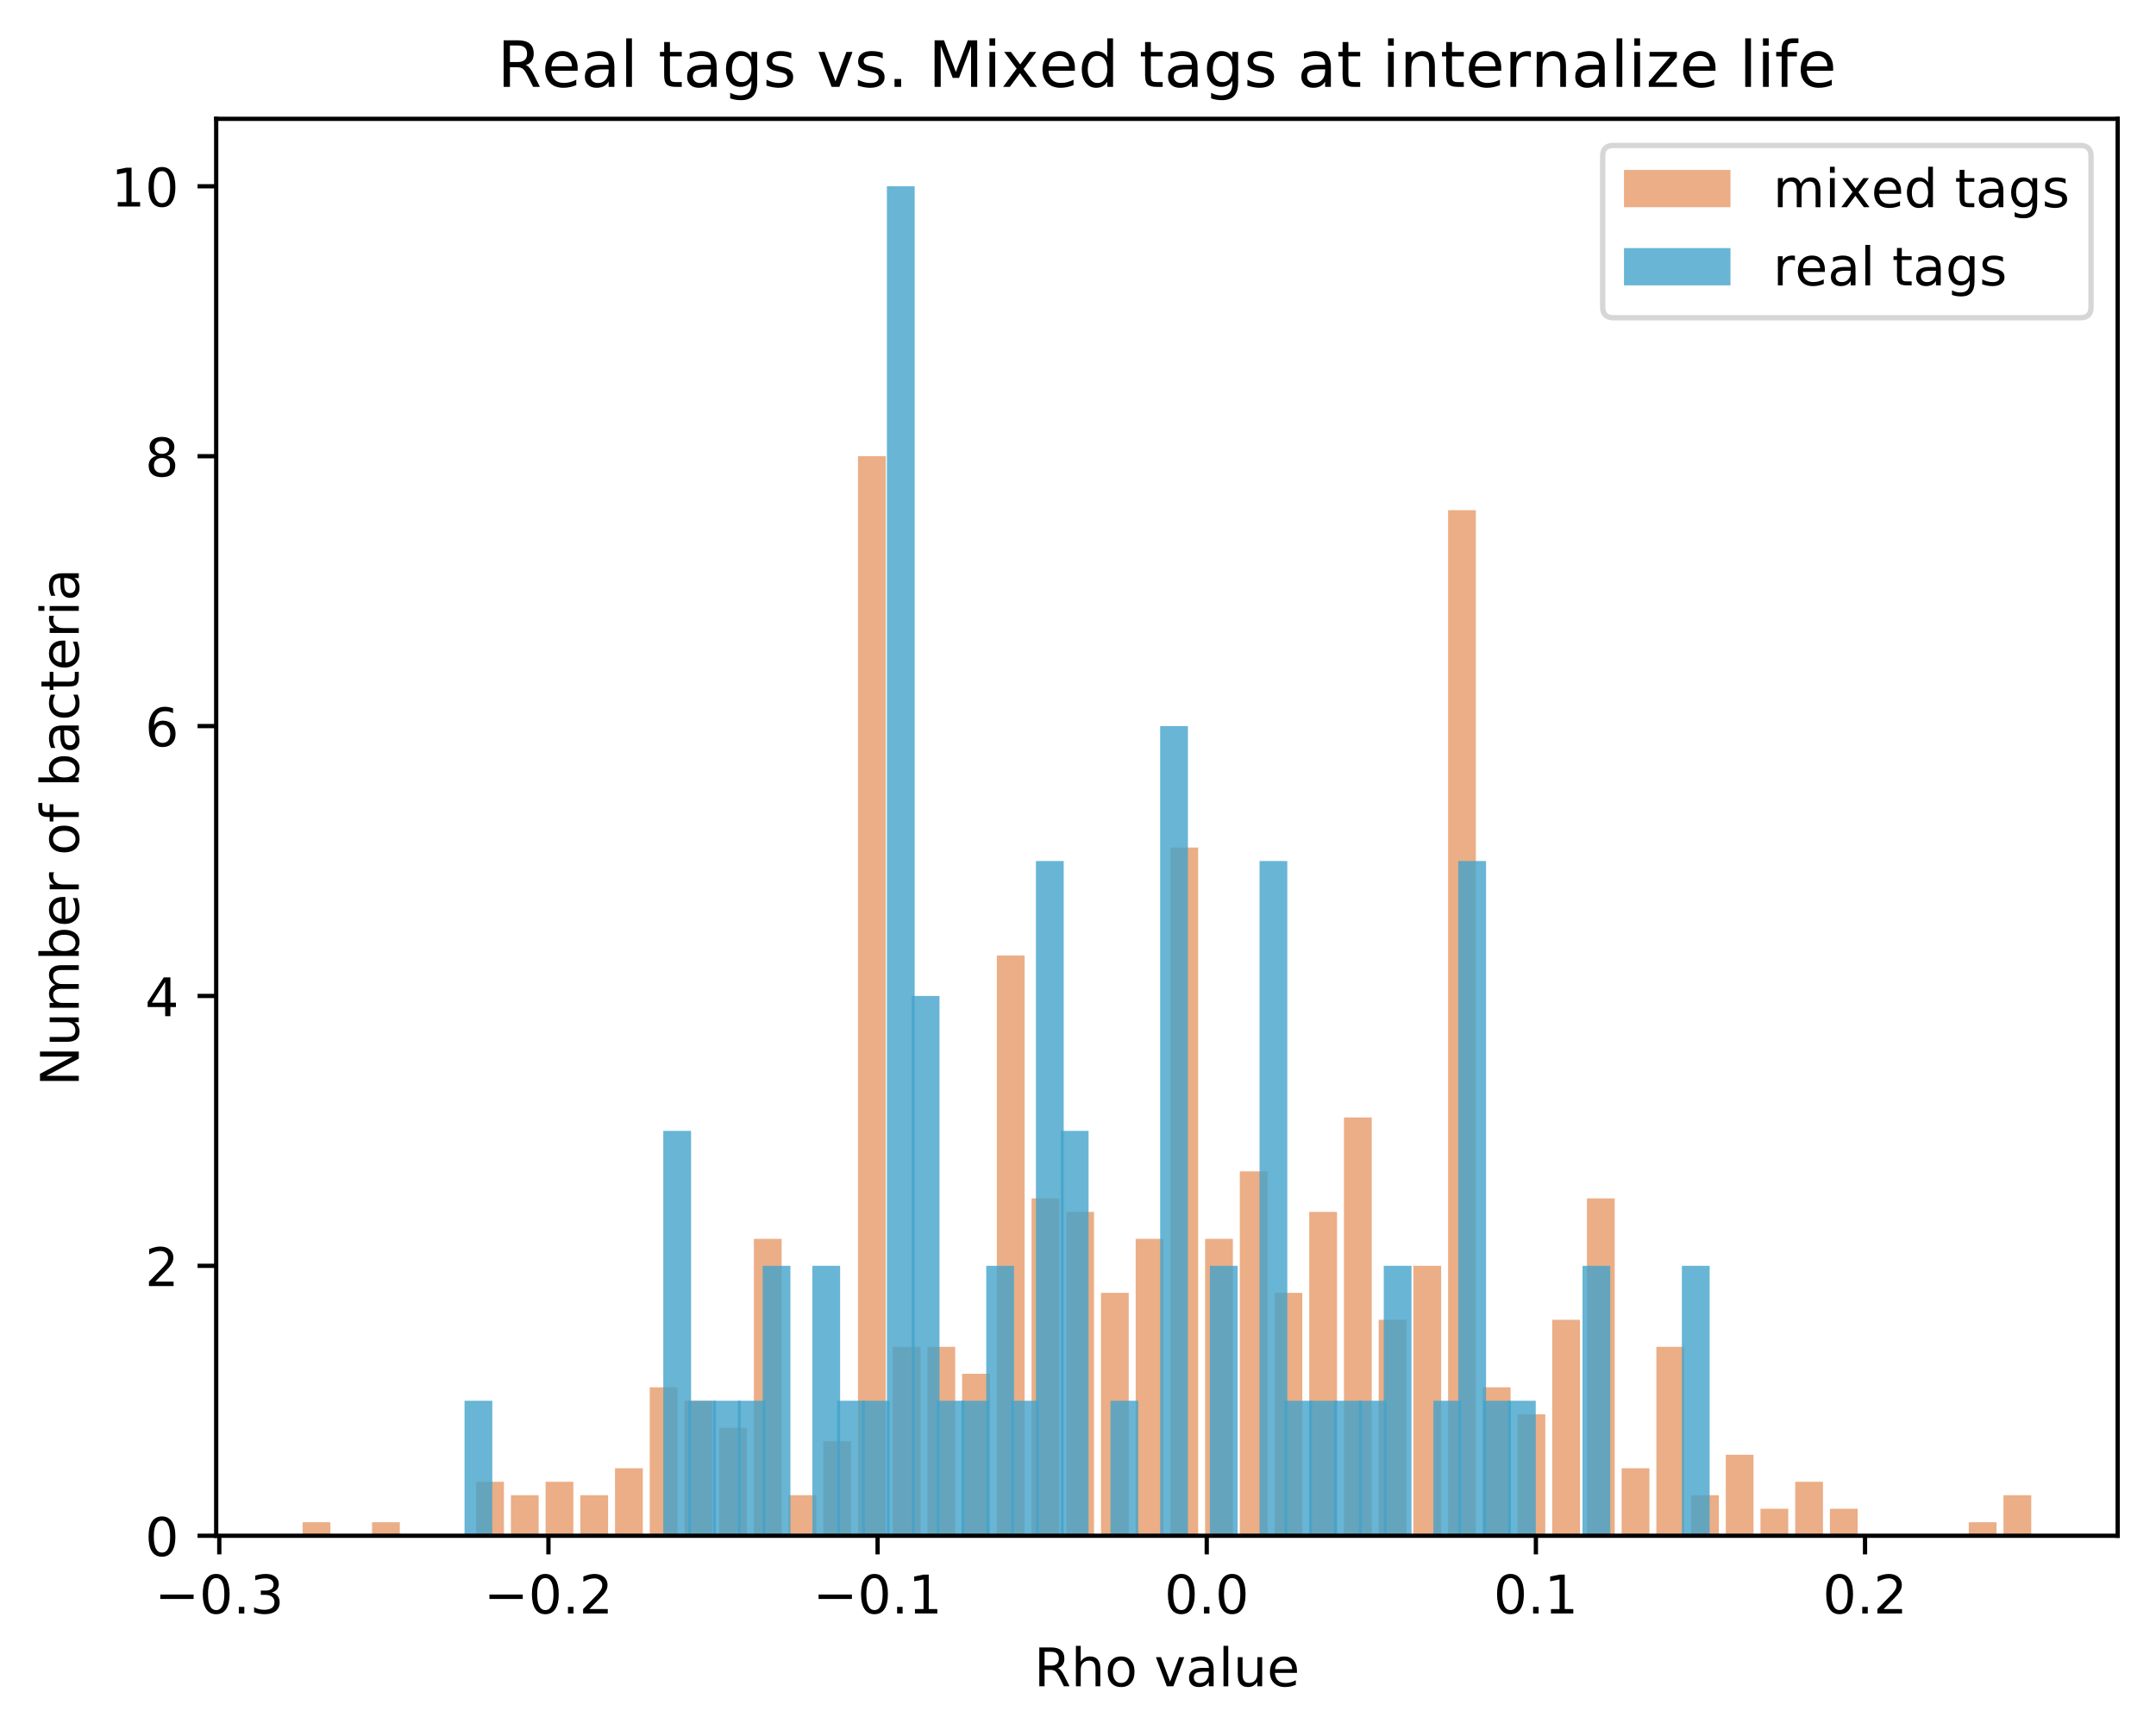 <?xml version="1.0" encoding="utf-8" standalone="no"?>
<!DOCTYPE svg PUBLIC "-//W3C//DTD SVG 1.1//EN"
  "http://www.w3.org/Graphics/SVG/1.1/DTD/svg11.dtd">
<!-- Created with matplotlib (https://matplotlib.org/) -->
<svg height="325.986pt" version="1.1" viewBox="0 0 404.923 325.986" width="404.923pt" xmlns="http://www.w3.org/2000/svg" xmlns:xlink="http://www.w3.org/1999/xlink">
 <defs>
  <style type="text/css">
*{stroke-linecap:butt;stroke-linejoin:round;}
  </style>
 </defs>
 <g id="figure_1">
  <g id="patch_1">
   <path d="M 0 325.986 
L 404.923 325.986 
L 404.923 0 
L 0 0 
z
" style="fill:#ffffff;"/>
  </g>
  <g id="axes_1">
   <g id="patch_2">
    <path d="M 40.603 288.43 
L 397.723 288.43 
L 397.723 22.318 
L 40.603 22.318 
z
" style="fill:#ffffff;"/>
   </g>
   <g id="patch_3">
    <path clip-path="url(#pf11abbd10a)" d="M 56.836 288.43 
L 62.051 288.43 
L 62.051 285.896 
L 56.836 285.896 
z
" style="fill:#d95f0e;opacity:0.5;"/>
   </g>
   <g id="patch_4">
    <path clip-path="url(#pf11abbd10a)" d="M 63.355 288.43 
L 68.57 288.43 
L 68.57 288.43 
L 63.355 288.43 
z
" style="fill:#d95f0e;opacity:0.5;"/>
   </g>
   <g id="patch_5">
    <path clip-path="url(#pf11abbd10a)" d="M 69.874 288.43 
L 75.09 288.43 
L 75.09 285.896 
L 69.874 285.896 
z
" style="fill:#d95f0e;opacity:0.5;"/>
   </g>
   <g id="patch_6">
    <path clip-path="url(#pf11abbd10a)" d="M 76.393 288.43 
L 81.609 288.43 
L 81.609 288.43 
L 76.393 288.43 
z
" style="fill:#d95f0e;opacity:0.5;"/>
   </g>
   <g id="patch_7">
    <path clip-path="url(#pf11abbd10a)" d="M 82.913 288.43 
L 88.128 288.43 
L 88.128 288.43 
L 82.913 288.43 
z
" style="fill:#d95f0e;opacity:0.5;"/>
   </g>
   <g id="patch_8">
    <path clip-path="url(#pf11abbd10a)" d="M 89.432 288.43 
L 94.647 288.43 
L 94.647 278.293 
L 89.432 278.293 
z
" style="fill:#d95f0e;opacity:0.5;"/>
   </g>
   <g id="patch_9">
    <path clip-path="url(#pf11abbd10a)" d="M 95.951 288.43 
L 101.166 288.43 
L 101.166 280.827 
L 95.951 280.827 
z
" style="fill:#d95f0e;opacity:0.5;"/>
   </g>
   <g id="patch_10">
    <path clip-path="url(#pf11abbd10a)" d="M 102.47 288.43 
L 107.685 288.43 
L 107.685 278.293 
L 102.47 278.293 
z
" style="fill:#d95f0e;opacity:0.5;"/>
   </g>
   <g id="patch_11">
    <path clip-path="url(#pf11abbd10a)" d="M 108.989 288.43 
L 114.205 288.43 
L 114.205 280.827 
L 108.989 280.827 
z
" style="fill:#d95f0e;opacity:0.5;"/>
   </g>
   <g id="patch_12">
    <path clip-path="url(#pf11abbd10a)" d="M 115.508 288.43 
L 120.724 288.43 
L 120.724 275.758 
L 115.508 275.758 
z
" style="fill:#d95f0e;opacity:0.5;"/>
   </g>
   <g id="patch_13">
    <path clip-path="url(#pf11abbd10a)" d="M 122.028 288.43 
L 127.243 288.43 
L 127.243 260.552 
L 122.028 260.552 
z
" style="fill:#d95f0e;opacity:0.5;"/>
   </g>
   <g id="patch_14">
    <path clip-path="url(#pf11abbd10a)" d="M 128.547 288.43 
L 133.762 288.43 
L 133.762 263.086 
L 128.547 263.086 
z
" style="fill:#d95f0e;opacity:0.5;"/>
   </g>
   <g id="patch_15">
    <path clip-path="url(#pf11abbd10a)" d="M 135.066 288.43 
L 140.281 288.43 
L 140.281 268.155 
L 135.066 268.155 
z
" style="fill:#d95f0e;opacity:0.5;"/>
   </g>
   <g id="patch_16">
    <path clip-path="url(#pf11abbd10a)" d="M 141.585 288.43 
L 146.8 288.43 
L 146.8 232.673 
L 141.585 232.673 
z
" style="fill:#d95f0e;opacity:0.5;"/>
   </g>
   <g id="patch_17">
    <path clip-path="url(#pf11abbd10a)" d="M 148.104 288.43 
L 153.32 288.43 
L 153.32 280.827 
L 148.104 280.827 
z
" style="fill:#d95f0e;opacity:0.5;"/>
   </g>
   <g id="patch_18">
    <path clip-path="url(#pf11abbd10a)" d="M 154.623 288.43 
L 159.839 288.43 
L 159.839 270.689 
L 154.623 270.689 
z
" style="fill:#d95f0e;opacity:0.5;"/>
   </g>
   <g id="patch_19">
    <path clip-path="url(#pf11abbd10a)" d="M 161.143 288.43 
L 166.358 288.43 
L 166.358 85.678 
L 161.143 85.678 
z
" style="fill:#d95f0e;opacity:0.5;"/>
   </g>
   <g id="patch_20">
    <path clip-path="url(#pf11abbd10a)" d="M 167.662 288.43 
L 172.877 288.43 
L 172.877 252.949 
L 167.662 252.949 
z
" style="fill:#d95f0e;opacity:0.5;"/>
   </g>
   <g id="patch_21">
    <path clip-path="url(#pf11abbd10a)" d="M 174.181 288.43 
L 179.396 288.43 
L 179.396 252.949 
L 174.181 252.949 
z
" style="fill:#d95f0e;opacity:0.5;"/>
   </g>
   <g id="patch_22">
    <path clip-path="url(#pf11abbd10a)" d="M 180.7 288.43 
L 185.915 288.43 
L 185.915 258.017 
L 180.7 258.017 
z
" style="fill:#d95f0e;opacity:0.5;"/>
   </g>
   <g id="patch_23">
    <path clip-path="url(#pf11abbd10a)" d="M 187.219 288.43 
L 192.435 288.43 
L 192.435 179.451 
L 187.219 179.451 
z
" style="fill:#d95f0e;opacity:0.5;"/>
   </g>
   <g id="patch_24">
    <path clip-path="url(#pf11abbd10a)" d="M 193.738 288.43 
L 198.954 288.43 
L 198.954 225.07 
L 193.738 225.07 
z
" style="fill:#d95f0e;opacity:0.5;"/>
   </g>
   <g id="patch_25">
    <path clip-path="url(#pf11abbd10a)" d="M 200.258 288.43 
L 205.473 288.43 
L 205.473 227.605 
L 200.258 227.605 
z
" style="fill:#d95f0e;opacity:0.5;"/>
   </g>
   <g id="patch_26">
    <path clip-path="url(#pf11abbd10a)" d="M 206.777 288.43 
L 211.992 288.43 
L 211.992 242.811 
L 206.777 242.811 
z
" style="fill:#d95f0e;opacity:0.5;"/>
   </g>
   <g id="patch_27">
    <path clip-path="url(#pf11abbd10a)" d="M 213.296 288.43 
L 218.511 288.43 
L 218.511 232.673 
L 213.296 232.673 
z
" style="fill:#d95f0e;opacity:0.5;"/>
   </g>
   <g id="patch_28">
    <path clip-path="url(#pf11abbd10a)" d="M 219.815 288.43 
L 225.03 288.43 
L 225.03 159.176 
L 219.815 159.176 
z
" style="fill:#d95f0e;opacity:0.5;"/>
   </g>
   <g id="patch_29">
    <path clip-path="url(#pf11abbd10a)" d="M 226.334 288.43 
L 231.55 288.43 
L 231.55 232.673 
L 226.334 232.673 
z
" style="fill:#d95f0e;opacity:0.5;"/>
   </g>
   <g id="patch_30">
    <path clip-path="url(#pf11abbd10a)" d="M 232.853 288.43 
L 238.069 288.43 
L 238.069 220.001 
L 232.853 220.001 
z
" style="fill:#d95f0e;opacity:0.5;"/>
   </g>
   <g id="patch_31">
    <path clip-path="url(#pf11abbd10a)" d="M 239.373 288.43 
L 244.588 288.43 
L 244.588 242.811 
L 239.373 242.811 
z
" style="fill:#d95f0e;opacity:0.5;"/>
   </g>
   <g id="patch_32">
    <path clip-path="url(#pf11abbd10a)" d="M 245.892 288.43 
L 251.107 288.43 
L 251.107 227.605 
L 245.892 227.605 
z
" style="fill:#d95f0e;opacity:0.5;"/>
   </g>
   <g id="patch_33">
    <path clip-path="url(#pf11abbd10a)" d="M 252.411 288.43 
L 257.626 288.43 
L 257.626 209.864 
L 252.411 209.864 
z
" style="fill:#d95f0e;opacity:0.5;"/>
   </g>
   <g id="patch_34">
    <path clip-path="url(#pf11abbd10a)" d="M 258.93 288.43 
L 264.145 288.43 
L 264.145 247.88 
L 258.93 247.88 
z
" style="fill:#d95f0e;opacity:0.5;"/>
   </g>
   <g id="patch_35">
    <path clip-path="url(#pf11abbd10a)" d="M 265.449 288.43 
L 270.665 288.43 
L 270.665 237.742 
L 265.449 237.742 
z
" style="fill:#d95f0e;opacity:0.5;"/>
   </g>
   <g id="patch_36">
    <path clip-path="url(#pf11abbd10a)" d="M 271.968 288.43 
L 277.184 288.43 
L 277.184 95.816 
L 271.968 95.816 
z
" style="fill:#d95f0e;opacity:0.5;"/>
   </g>
   <g id="patch_37">
    <path clip-path="url(#pf11abbd10a)" d="M 278.488 288.43 
L 283.703 288.43 
L 283.703 260.552 
L 278.488 260.552 
z
" style="fill:#d95f0e;opacity:0.5;"/>
   </g>
   <g id="patch_38">
    <path clip-path="url(#pf11abbd10a)" d="M 285.007 288.43 
L 290.222 288.43 
L 290.222 265.621 
L 285.007 265.621 
z
" style="fill:#d95f0e;opacity:0.5;"/>
   </g>
   <g id="patch_39">
    <path clip-path="url(#pf11abbd10a)" d="M 291.526 288.43 
L 296.741 288.43 
L 296.741 247.88 
L 291.526 247.88 
z
" style="fill:#d95f0e;opacity:0.5;"/>
   </g>
   <g id="patch_40">
    <path clip-path="url(#pf11abbd10a)" d="M 298.045 288.43 
L 303.26 288.43 
L 303.26 225.07 
L 298.045 225.07 
z
" style="fill:#d95f0e;opacity:0.5;"/>
   </g>
   <g id="patch_41">
    <path clip-path="url(#pf11abbd10a)" d="M 304.564 288.43 
L 309.78 288.43 
L 309.78 275.758 
L 304.564 275.758 
z
" style="fill:#d95f0e;opacity:0.5;"/>
   </g>
   <g id="patch_42">
    <path clip-path="url(#pf11abbd10a)" d="M 311.083 288.43 
L 316.299 288.43 
L 316.299 252.949 
L 311.083 252.949 
z
" style="fill:#d95f0e;opacity:0.5;"/>
   </g>
   <g id="patch_43">
    <path clip-path="url(#pf11abbd10a)" d="M 317.603 288.43 
L 322.818 288.43 
L 322.818 280.827 
L 317.603 280.827 
z
" style="fill:#d95f0e;opacity:0.5;"/>
   </g>
   <g id="patch_44">
    <path clip-path="url(#pf11abbd10a)" d="M 324.122 288.43 
L 329.337 288.43 
L 329.337 273.224 
L 324.122 273.224 
z
" style="fill:#d95f0e;opacity:0.5;"/>
   </g>
   <g id="patch_45">
    <path clip-path="url(#pf11abbd10a)" d="M 330.641 288.43 
L 335.856 288.43 
L 335.856 283.361 
L 330.641 283.361 
z
" style="fill:#d95f0e;opacity:0.5;"/>
   </g>
   <g id="patch_46">
    <path clip-path="url(#pf11abbd10a)" d="M 337.16 288.43 
L 342.375 288.43 
L 342.375 278.293 
L 337.16 278.293 
z
" style="fill:#d95f0e;opacity:0.5;"/>
   </g>
   <g id="patch_47">
    <path clip-path="url(#pf11abbd10a)" d="M 343.679 288.43 
L 348.895 288.43 
L 348.895 283.361 
L 343.679 283.361 
z
" style="fill:#d95f0e;opacity:0.5;"/>
   </g>
   <g id="patch_48">
    <path clip-path="url(#pf11abbd10a)" d="M 350.198 288.43 
L 355.414 288.43 
L 355.414 288.43 
L 350.198 288.43 
z
" style="fill:#d95f0e;opacity:0.5;"/>
   </g>
   <g id="patch_49">
    <path clip-path="url(#pf11abbd10a)" d="M 356.718 288.43 
L 361.933 288.43 
L 361.933 288.43 
L 356.718 288.43 
z
" style="fill:#d95f0e;opacity:0.5;"/>
   </g>
   <g id="patch_50">
    <path clip-path="url(#pf11abbd10a)" d="M 363.237 288.43 
L 368.452 288.43 
L 368.452 288.43 
L 363.237 288.43 
z
" style="fill:#d95f0e;opacity:0.5;"/>
   </g>
   <g id="patch_51">
    <path clip-path="url(#pf11abbd10a)" d="M 369.756 288.43 
L 374.971 288.43 
L 374.971 285.896 
L 369.756 285.896 
z
" style="fill:#d95f0e;opacity:0.5;"/>
   </g>
   <g id="patch_52">
    <path clip-path="url(#pf11abbd10a)" d="M 376.275 288.43 
L 381.49 288.43 
L 381.49 280.827 
L 376.275 280.827 
z
" style="fill:#d95f0e;opacity:0.5;"/>
   </g>
   <g id="patch_53">
    <path clip-path="url(#pf11abbd10a)" d="M 87.246 288.43 
L 92.461 288.43 
L 92.461 263.086 
L 87.246 263.086 
z
" style="fill:#43a2ca;opacity:0.8;"/>
   </g>
   <g id="patch_54">
    <path clip-path="url(#pf11abbd10a)" d="M 91.912 288.43 
L 97.127 288.43 
L 97.127 288.43 
L 91.912 288.43 
z
" style="fill:#43a2ca;opacity:0.8;"/>
   </g>
   <g id="patch_55">
    <path clip-path="url(#pf11abbd10a)" d="M 96.578 288.43 
L 101.793 288.43 
L 101.793 288.43 
L 96.578 288.43 
z
" style="fill:#43a2ca;opacity:0.8;"/>
   </g>
   <g id="patch_56">
    <path clip-path="url(#pf11abbd10a)" d="M 101.244 288.43 
L 106.459 288.43 
L 106.459 288.43 
L 101.244 288.43 
z
" style="fill:#43a2ca;opacity:0.8;"/>
   </g>
   <g id="patch_57">
    <path clip-path="url(#pf11abbd10a)" d="M 105.91 288.43 
L 111.125 288.43 
L 111.125 288.43 
L 105.91 288.43 
z
" style="fill:#43a2ca;opacity:0.8;"/>
   </g>
   <g id="patch_58">
    <path clip-path="url(#pf11abbd10a)" d="M 110.576 288.43 
L 115.791 288.43 
L 115.791 288.43 
L 110.576 288.43 
z
" style="fill:#43a2ca;opacity:0.8;"/>
   </g>
   <g id="patch_59">
    <path clip-path="url(#pf11abbd10a)" d="M 115.241 288.43 
L 120.457 288.43 
L 120.457 288.43 
L 115.241 288.43 
z
" style="fill:#43a2ca;opacity:0.8;"/>
   </g>
   <g id="patch_60">
    <path clip-path="url(#pf11abbd10a)" d="M 119.907 288.43 
L 125.123 288.43 
L 125.123 288.43 
L 119.907 288.43 
z
" style="fill:#43a2ca;opacity:0.8;"/>
   </g>
   <g id="patch_61">
    <path clip-path="url(#pf11abbd10a)" d="M 124.573 288.43 
L 129.789 288.43 
L 129.789 212.398 
L 124.573 212.398 
z
" style="fill:#43a2ca;opacity:0.8;"/>
   </g>
   <g id="patch_62">
    <path clip-path="url(#pf11abbd10a)" d="M 129.239 288.43 
L 134.455 288.43 
L 134.455 263.086 
L 129.239 263.086 
z
" style="fill:#43a2ca;opacity:0.8;"/>
   </g>
   <g id="patch_63">
    <path clip-path="url(#pf11abbd10a)" d="M 133.905 288.43 
L 139.12 288.43 
L 139.12 263.086 
L 133.905 263.086 
z
" style="fill:#43a2ca;opacity:0.8;"/>
   </g>
   <g id="patch_64">
    <path clip-path="url(#pf11abbd10a)" d="M 138.571 288.43 
L 143.786 288.43 
L 143.786 263.086 
L 138.571 263.086 
z
" style="fill:#43a2ca;opacity:0.8;"/>
   </g>
   <g id="patch_65">
    <path clip-path="url(#pf11abbd10a)" d="M 143.237 288.43 
L 148.452 288.43 
L 148.452 237.742 
L 143.237 237.742 
z
" style="fill:#43a2ca;opacity:0.8;"/>
   </g>
   <g id="patch_66">
    <path clip-path="url(#pf11abbd10a)" d="M 147.903 288.43 
L 153.118 288.43 
L 153.118 288.43 
L 147.903 288.43 
z
" style="fill:#43a2ca;opacity:0.8;"/>
   </g>
   <g id="patch_67">
    <path clip-path="url(#pf11abbd10a)" d="M 152.569 288.43 
L 157.784 288.43 
L 157.784 237.742 
L 152.569 237.742 
z
" style="fill:#43a2ca;opacity:0.8;"/>
   </g>
   <g id="patch_68">
    <path clip-path="url(#pf11abbd10a)" d="M 157.235 288.43 
L 162.45 288.43 
L 162.45 263.086 
L 157.235 263.086 
z
" style="fill:#43a2ca;opacity:0.8;"/>
   </g>
   <g id="patch_69">
    <path clip-path="url(#pf11abbd10a)" d="M 161.901 288.43 
L 167.116 288.43 
L 167.116 263.086 
L 161.901 263.086 
z
" style="fill:#43a2ca;opacity:0.8;"/>
   </g>
   <g id="patch_70">
    <path clip-path="url(#pf11abbd10a)" d="M 166.567 288.43 
L 171.782 288.43 
L 171.782 34.99 
L 166.567 34.99 
z
" style="fill:#43a2ca;opacity:0.8;"/>
   </g>
   <g id="patch_71">
    <path clip-path="url(#pf11abbd10a)" d="M 171.233 288.43 
L 176.448 288.43 
L 176.448 187.054 
L 171.233 187.054 
z
" style="fill:#43a2ca;opacity:0.8;"/>
   </g>
   <g id="patch_72">
    <path clip-path="url(#pf11abbd10a)" d="M 175.899 288.43 
L 181.114 288.43 
L 181.114 263.086 
L 175.899 263.086 
z
" style="fill:#43a2ca;opacity:0.8;"/>
   </g>
   <g id="patch_73">
    <path clip-path="url(#pf11abbd10a)" d="M 180.564 288.43 
L 185.78 288.43 
L 185.78 263.086 
L 180.564 263.086 
z
" style="fill:#43a2ca;opacity:0.8;"/>
   </g>
   <g id="patch_74">
    <path clip-path="url(#pf11abbd10a)" d="M 185.23 288.43 
L 190.446 288.43 
L 190.446 237.742 
L 185.23 237.742 
z
" style="fill:#43a2ca;opacity:0.8;"/>
   </g>
   <g id="patch_75">
    <path clip-path="url(#pf11abbd10a)" d="M 189.896 288.43 
L 195.112 288.43 
L 195.112 263.086 
L 189.896 263.086 
z
" style="fill:#43a2ca;opacity:0.8;"/>
   </g>
   <g id="patch_76">
    <path clip-path="url(#pf11abbd10a)" d="M 194.562 288.43 
L 199.778 288.43 
L 199.778 161.71 
L 194.562 161.71 
z
" style="fill:#43a2ca;opacity:0.8;"/>
   </g>
   <g id="patch_77">
    <path clip-path="url(#pf11abbd10a)" d="M 199.228 288.43 
L 204.444 288.43 
L 204.444 212.398 
L 199.228 212.398 
z
" style="fill:#43a2ca;opacity:0.8;"/>
   </g>
   <g id="patch_78">
    <path clip-path="url(#pf11abbd10a)" d="M 203.894 288.43 
L 209.109 288.43 
L 209.109 288.43 
L 203.894 288.43 
z
" style="fill:#43a2ca;opacity:0.8;"/>
   </g>
   <g id="patch_79">
    <path clip-path="url(#pf11abbd10a)" d="M 208.56 288.43 
L 213.775 288.43 
L 213.775 263.086 
L 208.56 263.086 
z
" style="fill:#43a2ca;opacity:0.8;"/>
   </g>
   <g id="patch_80">
    <path clip-path="url(#pf11abbd10a)" d="M 213.226 288.43 
L 218.441 288.43 
L 218.441 288.43 
L 213.226 288.43 
z
" style="fill:#43a2ca;opacity:0.8;"/>
   </g>
   <g id="patch_81">
    <path clip-path="url(#pf11abbd10a)" d="M 217.892 288.43 
L 223.107 288.43 
L 223.107 136.366 
L 217.892 136.366 
z
" style="fill:#43a2ca;opacity:0.8;"/>
   </g>
   <g id="patch_82">
    <path clip-path="url(#pf11abbd10a)" d="M 222.558 288.43 
L 227.773 288.43 
L 227.773 288.43 
L 222.558 288.43 
z
" style="fill:#43a2ca;opacity:0.8;"/>
   </g>
   <g id="patch_83">
    <path clip-path="url(#pf11abbd10a)" d="M 227.224 288.43 
L 232.439 288.43 
L 232.439 237.742 
L 227.224 237.742 
z
" style="fill:#43a2ca;opacity:0.8;"/>
   </g>
   <g id="patch_84">
    <path clip-path="url(#pf11abbd10a)" d="M 231.89 288.43 
L 237.105 288.43 
L 237.105 288.43 
L 231.89 288.43 
z
" style="fill:#43a2ca;opacity:0.8;"/>
   </g>
   <g id="patch_85">
    <path clip-path="url(#pf11abbd10a)" d="M 236.556 288.43 
L 241.771 288.43 
L 241.771 161.71 
L 236.556 161.71 
z
" style="fill:#43a2ca;opacity:0.8;"/>
   </g>
   <g id="patch_86">
    <path clip-path="url(#pf11abbd10a)" d="M 241.222 288.43 
L 246.437 288.43 
L 246.437 263.086 
L 241.222 263.086 
z
" style="fill:#43a2ca;opacity:0.8;"/>
   </g>
   <g id="patch_87">
    <path clip-path="url(#pf11abbd10a)" d="M 245.887 288.43 
L 251.103 288.43 
L 251.103 263.086 
L 245.887 263.086 
z
" style="fill:#43a2ca;opacity:0.8;"/>
   </g>
   <g id="patch_88">
    <path clip-path="url(#pf11abbd10a)" d="M 250.553 288.43 
L 255.769 288.43 
L 255.769 263.086 
L 250.553 263.086 
z
" style="fill:#43a2ca;opacity:0.8;"/>
   </g>
   <g id="patch_89">
    <path clip-path="url(#pf11abbd10a)" d="M 255.219 288.43 
L 260.435 288.43 
L 260.435 263.086 
L 255.219 263.086 
z
" style="fill:#43a2ca;opacity:0.8;"/>
   </g>
   <g id="patch_90">
    <path clip-path="url(#pf11abbd10a)" d="M 259.885 288.43 
L 265.101 288.43 
L 265.101 237.742 
L 259.885 237.742 
z
" style="fill:#43a2ca;opacity:0.8;"/>
   </g>
   <g id="patch_91">
    <path clip-path="url(#pf11abbd10a)" d="M 264.551 288.43 
L 269.767 288.43 
L 269.767 288.43 
L 264.551 288.43 
z
" style="fill:#43a2ca;opacity:0.8;"/>
   </g>
   <g id="patch_92">
    <path clip-path="url(#pf11abbd10a)" d="M 269.217 288.43 
L 274.432 288.43 
L 274.432 263.086 
L 269.217 263.086 
z
" style="fill:#43a2ca;opacity:0.8;"/>
   </g>
   <g id="patch_93">
    <path clip-path="url(#pf11abbd10a)" d="M 273.883 288.43 
L 279.098 288.43 
L 279.098 161.71 
L 273.883 161.71 
z
" style="fill:#43a2ca;opacity:0.8;"/>
   </g>
   <g id="patch_94">
    <path clip-path="url(#pf11abbd10a)" d="M 278.549 288.43 
L 283.764 288.43 
L 283.764 263.086 
L 278.549 263.086 
z
" style="fill:#43a2ca;opacity:0.8;"/>
   </g>
   <g id="patch_95">
    <path clip-path="url(#pf11abbd10a)" d="M 283.215 288.43 
L 288.43 288.43 
L 288.43 263.086 
L 283.215 263.086 
z
" style="fill:#43a2ca;opacity:0.8;"/>
   </g>
   <g id="patch_96">
    <path clip-path="url(#pf11abbd10a)" d="M 287.881 288.43 
L 293.096 288.43 
L 293.096 288.43 
L 287.881 288.43 
z
" style="fill:#43a2ca;opacity:0.8;"/>
   </g>
   <g id="patch_97">
    <path clip-path="url(#pf11abbd10a)" d="M 292.547 288.43 
L 297.762 288.43 
L 297.762 288.43 
L 292.547 288.43 
z
" style="fill:#43a2ca;opacity:0.8;"/>
   </g>
   <g id="patch_98">
    <path clip-path="url(#pf11abbd10a)" d="M 297.213 288.43 
L 302.428 288.43 
L 302.428 237.742 
L 297.213 237.742 
z
" style="fill:#43a2ca;opacity:0.8;"/>
   </g>
   <g id="patch_99">
    <path clip-path="url(#pf11abbd10a)" d="M 301.879 288.43 
L 307.094 288.43 
L 307.094 288.43 
L 301.879 288.43 
z
" style="fill:#43a2ca;opacity:0.8;"/>
   </g>
   <g id="patch_100">
    <path clip-path="url(#pf11abbd10a)" d="M 306.545 288.43 
L 311.76 288.43 
L 311.76 288.43 
L 306.545 288.43 
z
" style="fill:#43a2ca;opacity:0.8;"/>
   </g>
   <g id="patch_101">
    <path clip-path="url(#pf11abbd10a)" d="M 311.21 288.43 
L 316.426 288.43 
L 316.426 288.43 
L 311.21 288.43 
z
" style="fill:#43a2ca;opacity:0.8;"/>
   </g>
   <g id="patch_102">
    <path clip-path="url(#pf11abbd10a)" d="M 315.876 288.43 
L 321.092 288.43 
L 321.092 237.742 
L 315.876 237.742 
z
" style="fill:#43a2ca;opacity:0.8;"/>
   </g>
   <g id="matplotlib.axis_1">
    <g id="xtick_1">
     <g id="line2d_1">
      <defs>
       <path d="M 0 0 
L 0 3.5 
" id="m8655e6ce59" style="stroke:#000000;stroke-width:0.8;"/>
      </defs>
      <g>
       <use style="stroke:#000000;stroke-width:0.8;" x="41.185" xlink:href="#m8655e6ce59" y="288.43"/>
      </g>
     </g>
     <g id="text_1">
      <!-- −0.3 -->
      <defs>
       <path d="M 10.594 35.5 
L 73.188 35.5 
L 73.188 27.203 
L 10.594 27.203 
z
" id="DejaVuSans-8722"/>
       <path d="M 31.781 66.406 
Q 24.172 66.406 20.328 58.906 
Q 16.5 51.422 16.5 36.375 
Q 16.5 21.391 20.328 13.891 
Q 24.172 6.391 31.781 6.391 
Q 39.453 6.391 43.281 13.891 
Q 47.125 21.391 47.125 36.375 
Q 47.125 51.422 43.281 58.906 
Q 39.453 66.406 31.781 66.406 
z
M 31.781 74.219 
Q 44.047 74.219 50.516 64.516 
Q 56.984 54.828 56.984 36.375 
Q 56.984 17.969 50.516 8.266 
Q 44.047 -1.422 31.781 -1.422 
Q 19.531 -1.422 13.062 8.266 
Q 6.594 17.969 6.594 36.375 
Q 6.594 54.828 13.062 64.516 
Q 19.531 74.219 31.781 74.219 
z
" id="DejaVuSans-48"/>
       <path d="M 10.688 12.406 
L 21 12.406 
L 21 0 
L 10.688 0 
z
" id="DejaVuSans-46"/>
       <path d="M 40.578 39.312 
Q 47.656 37.797 51.625 33 
Q 55.609 28.219 55.609 21.188 
Q 55.609 10.406 48.188 4.484 
Q 40.766 -1.422 27.094 -1.422 
Q 22.516 -1.422 17.656 -0.516 
Q 12.797 0.391 7.625 2.203 
L 7.625 11.719 
Q 11.719 9.328 16.594 8.109 
Q 21.484 6.891 26.812 6.891 
Q 36.078 6.891 40.938 10.547 
Q 45.797 14.203 45.797 21.188 
Q 45.797 27.641 41.281 31.266 
Q 36.766 34.906 28.719 34.906 
L 20.219 34.906 
L 20.219 43.016 
L 29.109 43.016 
Q 36.375 43.016 40.234 45.922 
Q 44.094 48.828 44.094 54.297 
Q 44.094 59.906 40.109 62.906 
Q 36.141 65.922 28.719 65.922 
Q 24.656 65.922 20.016 65.031 
Q 15.375 64.156 9.812 62.312 
L 9.812 71.094 
Q 15.438 72.656 20.344 73.438 
Q 25.25 74.219 29.594 74.219 
Q 40.828 74.219 47.359 69.109 
Q 53.906 64.016 53.906 55.328 
Q 53.906 49.266 50.438 45.094 
Q 46.969 40.922 40.578 39.312 
z
" id="DejaVuSans-51"/>
      </defs>
      <g transform="translate(29.044 303.029)scale(0.1 -0.1)">
       <use xlink:href="#DejaVuSans-8722"/>
       <use x="83.789" xlink:href="#DejaVuSans-48"/>
       <use x="147.412" xlink:href="#DejaVuSans-46"/>
       <use x="179.199" xlink:href="#DejaVuSans-51"/>
      </g>
     </g>
    </g>
    <g id="xtick_2">
     <g id="line2d_2">
      <g>
       <use style="stroke:#000000;stroke-width:0.8;" x="103.003" xlink:href="#m8655e6ce59" y="288.43"/>
      </g>
     </g>
     <g id="text_2">
      <!-- −0.2 -->
      <defs>
       <path d="M 19.188 8.297 
L 53.609 8.297 
L 53.609 0 
L 7.328 0 
L 7.328 8.297 
Q 12.938 14.109 22.625 23.891 
Q 32.328 33.688 34.812 36.531 
Q 39.547 41.844 41.422 45.531 
Q 43.312 49.219 43.312 52.781 
Q 43.312 58.594 39.234 62.25 
Q 35.156 65.922 28.609 65.922 
Q 23.969 65.922 18.812 64.312 
Q 13.672 62.703 7.812 59.422 
L 7.812 69.391 
Q 13.766 71.781 18.938 73 
Q 24.125 74.219 28.422 74.219 
Q 39.75 74.219 46.484 68.547 
Q 53.219 62.891 53.219 53.422 
Q 53.219 48.922 51.531 44.891 
Q 49.859 40.875 45.406 35.406 
Q 44.188 33.984 37.641 27.219 
Q 31.109 20.453 19.188 8.297 
z
" id="DejaVuSans-50"/>
      </defs>
      <g transform="translate(90.862 303.029)scale(0.1 -0.1)">
       <use xlink:href="#DejaVuSans-8722"/>
       <use x="83.789" xlink:href="#DejaVuSans-48"/>
       <use x="147.412" xlink:href="#DejaVuSans-46"/>
       <use x="179.199" xlink:href="#DejaVuSans-50"/>
      </g>
     </g>
    </g>
    <g id="xtick_3">
     <g id="line2d_3">
      <g>
       <use style="stroke:#000000;stroke-width:0.8;" x="164.822" xlink:href="#m8655e6ce59" y="288.43"/>
      </g>
     </g>
     <g id="text_3">
      <!-- −0.1 -->
      <defs>
       <path d="M 12.406 8.297 
L 28.516 8.297 
L 28.516 63.922 
L 10.984 60.406 
L 10.984 69.391 
L 28.422 72.906 
L 38.281 72.906 
L 38.281 8.297 
L 54.391 8.297 
L 54.391 0 
L 12.406 0 
z
" id="DejaVuSans-49"/>
      </defs>
      <g transform="translate(152.68 303.029)scale(0.1 -0.1)">
       <use xlink:href="#DejaVuSans-8722"/>
       <use x="83.789" xlink:href="#DejaVuSans-48"/>
       <use x="147.412" xlink:href="#DejaVuSans-46"/>
       <use x="179.199" xlink:href="#DejaVuSans-49"/>
      </g>
     </g>
    </g>
    <g id="xtick_4">
     <g id="line2d_4">
      <g>
       <use style="stroke:#000000;stroke-width:0.8;" x="226.64" xlink:href="#m8655e6ce59" y="288.43"/>
      </g>
     </g>
     <g id="text_4">
      <!-- 0.0 -->
      <g transform="translate(218.688 303.029)scale(0.1 -0.1)">
       <use xlink:href="#DejaVuSans-48"/>
       <use x="63.623" xlink:href="#DejaVuSans-46"/>
       <use x="95.41" xlink:href="#DejaVuSans-48"/>
      </g>
     </g>
    </g>
    <g id="xtick_5">
     <g id="line2d_5">
      <g>
       <use style="stroke:#000000;stroke-width:0.8;" x="288.458" xlink:href="#m8655e6ce59" y="288.43"/>
      </g>
     </g>
     <g id="text_5">
      <!-- 0.1 -->
      <g transform="translate(280.506 303.029)scale(0.1 -0.1)">
       <use xlink:href="#DejaVuSans-48"/>
       <use x="63.623" xlink:href="#DejaVuSans-46"/>
       <use x="95.41" xlink:href="#DejaVuSans-49"/>
      </g>
     </g>
    </g>
    <g id="xtick_6">
     <g id="line2d_6">
      <g>
       <use style="stroke:#000000;stroke-width:0.8;" x="350.276" xlink:href="#m8655e6ce59" y="288.43"/>
      </g>
     </g>
     <g id="text_6">
      <!-- 0.2 -->
      <g transform="translate(342.324 303.029)scale(0.1 -0.1)">
       <use xlink:href="#DejaVuSans-48"/>
       <use x="63.623" xlink:href="#DejaVuSans-46"/>
       <use x="95.41" xlink:href="#DejaVuSans-50"/>
      </g>
     </g>
    </g>
    <g id="text_7">
     <!-- Rho value -->
     <defs>
      <path d="M 44.391 34.188 
Q 47.562 33.109 50.562 29.594 
Q 53.562 26.078 56.594 19.922 
L 66.609 0 
L 56 0 
L 46.688 18.703 
Q 43.062 26.031 39.672 28.422 
Q 36.281 30.812 30.422 30.812 
L 19.672 30.812 
L 19.672 0 
L 9.812 0 
L 9.812 72.906 
L 32.078 72.906 
Q 44.578 72.906 50.734 67.672 
Q 56.891 62.453 56.891 51.906 
Q 56.891 45.016 53.688 40.469 
Q 50.484 35.938 44.391 34.188 
z
M 19.672 64.797 
L 19.672 38.922 
L 32.078 38.922 
Q 39.203 38.922 42.844 42.219 
Q 46.484 45.516 46.484 51.906 
Q 46.484 58.297 42.844 61.547 
Q 39.203 64.797 32.078 64.797 
z
" id="DejaVuSans-82"/>
      <path d="M 54.891 33.016 
L 54.891 0 
L 45.906 0 
L 45.906 32.719 
Q 45.906 40.484 42.875 44.328 
Q 39.844 48.188 33.797 48.188 
Q 26.516 48.188 22.312 43.547 
Q 18.109 38.922 18.109 30.906 
L 18.109 0 
L 9.078 0 
L 9.078 75.984 
L 18.109 75.984 
L 18.109 46.188 
Q 21.344 51.125 25.703 53.562 
Q 30.078 56 35.797 56 
Q 45.219 56 50.047 50.172 
Q 54.891 44.344 54.891 33.016 
z
" id="DejaVuSans-104"/>
      <path d="M 30.609 48.391 
Q 23.391 48.391 19.188 42.75 
Q 14.984 37.109 14.984 27.297 
Q 14.984 17.484 19.156 11.844 
Q 23.344 6.203 30.609 6.203 
Q 37.797 6.203 41.984 11.859 
Q 46.188 17.531 46.188 27.297 
Q 46.188 37.016 41.984 42.703 
Q 37.797 48.391 30.609 48.391 
z
M 30.609 56 
Q 42.328 56 49.016 48.375 
Q 55.719 40.766 55.719 27.297 
Q 55.719 13.875 49.016 6.219 
Q 42.328 -1.422 30.609 -1.422 
Q 18.844 -1.422 12.172 6.219 
Q 5.516 13.875 5.516 27.297 
Q 5.516 40.766 12.172 48.375 
Q 18.844 56 30.609 56 
z
" id="DejaVuSans-111"/>
      <path id="DejaVuSans-32"/>
      <path d="M 2.984 54.688 
L 12.5 54.688 
L 29.594 8.797 
L 46.688 54.688 
L 56.203 54.688 
L 35.688 0 
L 23.484 0 
z
" id="DejaVuSans-118"/>
      <path d="M 34.281 27.484 
Q 23.391 27.484 19.188 25 
Q 14.984 22.516 14.984 16.5 
Q 14.984 11.719 18.141 8.906 
Q 21.297 6.109 26.703 6.109 
Q 34.188 6.109 38.703 11.406 
Q 43.219 16.703 43.219 25.484 
L 43.219 27.484 
z
M 52.203 31.203 
L 52.203 0 
L 43.219 0 
L 43.219 8.297 
Q 40.141 3.328 35.547 0.953 
Q 30.953 -1.422 24.312 -1.422 
Q 15.922 -1.422 10.953 3.297 
Q 6 8.016 6 15.922 
Q 6 25.141 12.172 29.828 
Q 18.359 34.516 30.609 34.516 
L 43.219 34.516 
L 43.219 35.406 
Q 43.219 41.609 39.141 45 
Q 35.062 48.391 27.688 48.391 
Q 23 48.391 18.547 47.266 
Q 14.109 46.141 10.016 43.891 
L 10.016 52.203 
Q 14.938 54.109 19.578 55.047 
Q 24.219 56 28.609 56 
Q 40.484 56 46.344 49.844 
Q 52.203 43.703 52.203 31.203 
z
" id="DejaVuSans-97"/>
      <path d="M 9.422 75.984 
L 18.406 75.984 
L 18.406 0 
L 9.422 0 
z
" id="DejaVuSans-108"/>
      <path d="M 8.5 21.578 
L 8.5 54.688 
L 17.484 54.688 
L 17.484 21.922 
Q 17.484 14.156 20.5 10.266 
Q 23.531 6.391 29.594 6.391 
Q 36.859 6.391 41.078 11.031 
Q 45.312 15.672 45.312 23.688 
L 45.312 54.688 
L 54.297 54.688 
L 54.297 0 
L 45.312 0 
L 45.312 8.406 
Q 42.047 3.422 37.719 1 
Q 33.406 -1.422 27.688 -1.422 
Q 18.266 -1.422 13.375 4.438 
Q 8.5 10.297 8.5 21.578 
z
M 31.109 56 
z
" id="DejaVuSans-117"/>
      <path d="M 56.203 29.594 
L 56.203 25.203 
L 14.891 25.203 
Q 15.484 15.922 20.484 11.062 
Q 25.484 6.203 34.422 6.203 
Q 39.594 6.203 44.453 7.469 
Q 49.312 8.734 54.109 11.281 
L 54.109 2.781 
Q 49.266 0.734 44.188 -0.344 
Q 39.109 -1.422 33.891 -1.422 
Q 20.797 -1.422 13.156 6.188 
Q 5.516 13.812 5.516 26.812 
Q 5.516 40.234 12.766 48.109 
Q 20.016 56 32.328 56 
Q 43.359 56 49.781 48.891 
Q 56.203 41.797 56.203 29.594 
z
M 47.219 32.234 
Q 47.125 39.594 43.094 43.984 
Q 39.062 48.391 32.422 48.391 
Q 24.906 48.391 20.391 44.141 
Q 15.875 39.891 15.188 32.172 
z
" id="DejaVuSans-101"/>
     </defs>
     <g transform="translate(194.214 316.707)scale(0.1 -0.1)">
      <use xlink:href="#DejaVuSans-82"/>
      <use x="69.482" xlink:href="#DejaVuSans-104"/>
      <use x="132.861" xlink:href="#DejaVuSans-111"/>
      <use x="194.043" xlink:href="#DejaVuSans-32"/>
      <use x="225.83" xlink:href="#DejaVuSans-118"/>
      <use x="285.01" xlink:href="#DejaVuSans-97"/>
      <use x="346.289" xlink:href="#DejaVuSans-108"/>
      <use x="374.072" xlink:href="#DejaVuSans-117"/>
      <use x="437.451" xlink:href="#DejaVuSans-101"/>
     </g>
    </g>
   </g>
   <g id="matplotlib.axis_2">
    <g id="ytick_1">
     <g id="line2d_7">
      <defs>
       <path d="M 0 0 
L -3.5 0 
" id="m37423d431a" style="stroke:#000000;stroke-width:0.8;"/>
      </defs>
      <g>
       <use style="stroke:#000000;stroke-width:0.8;" x="40.603" xlink:href="#m37423d431a" y="288.43"/>
      </g>
     </g>
     <g id="text_8">
      <!-- 0 -->
      <g transform="translate(27.241 292.229)scale(0.1 -0.1)">
       <use xlink:href="#DejaVuSans-48"/>
      </g>
     </g>
    </g>
    <g id="ytick_2">
     <g id="line2d_8">
      <g>
       <use style="stroke:#000000;stroke-width:0.8;" x="40.603" xlink:href="#m37423d431a" y="237.742"/>
      </g>
     </g>
     <g id="text_9">
      <!-- 2 -->
      <g transform="translate(27.241 241.541)scale(0.1 -0.1)">
       <use xlink:href="#DejaVuSans-50"/>
      </g>
     </g>
    </g>
    <g id="ytick_3">
     <g id="line2d_9">
      <g>
       <use style="stroke:#000000;stroke-width:0.8;" x="40.603" xlink:href="#m37423d431a" y="187.054"/>
      </g>
     </g>
     <g id="text_10">
      <!-- 4 -->
      <defs>
       <path d="M 37.797 64.312 
L 12.891 25.391 
L 37.797 25.391 
z
M 35.203 72.906 
L 47.609 72.906 
L 47.609 25.391 
L 58.016 25.391 
L 58.016 17.188 
L 47.609 17.188 
L 47.609 0 
L 37.797 0 
L 37.797 17.188 
L 4.891 17.188 
L 4.891 26.703 
z
" id="DejaVuSans-52"/>
      </defs>
      <g transform="translate(27.241 190.853)scale(0.1 -0.1)">
       <use xlink:href="#DejaVuSans-52"/>
      </g>
     </g>
    </g>
    <g id="ytick_4">
     <g id="line2d_10">
      <g>
       <use style="stroke:#000000;stroke-width:0.8;" x="40.603" xlink:href="#m37423d431a" y="136.366"/>
      </g>
     </g>
     <g id="text_11">
      <!-- 6 -->
      <defs>
       <path d="M 33.016 40.375 
Q 26.375 40.375 22.484 35.828 
Q 18.609 31.297 18.609 23.391 
Q 18.609 15.531 22.484 10.953 
Q 26.375 6.391 33.016 6.391 
Q 39.656 6.391 43.531 10.953 
Q 47.406 15.531 47.406 23.391 
Q 47.406 31.297 43.531 35.828 
Q 39.656 40.375 33.016 40.375 
z
M 52.594 71.297 
L 52.594 62.312 
Q 48.875 64.062 45.094 64.984 
Q 41.312 65.922 37.594 65.922 
Q 27.828 65.922 22.672 59.328 
Q 17.531 52.734 16.797 39.406 
Q 19.672 43.656 24.016 45.922 
Q 28.375 48.188 33.594 48.188 
Q 44.578 48.188 50.953 41.516 
Q 57.328 34.859 57.328 23.391 
Q 57.328 12.156 50.688 5.359 
Q 44.047 -1.422 33.016 -1.422 
Q 20.359 -1.422 13.672 8.266 
Q 6.984 17.969 6.984 36.375 
Q 6.984 53.656 15.188 63.938 
Q 23.391 74.219 37.203 74.219 
Q 40.922 74.219 44.703 73.484 
Q 48.484 72.75 52.594 71.297 
z
" id="DejaVuSans-54"/>
      </defs>
      <g transform="translate(27.241 140.165)scale(0.1 -0.1)">
       <use xlink:href="#DejaVuSans-54"/>
      </g>
     </g>
    </g>
    <g id="ytick_5">
     <g id="line2d_11">
      <g>
       <use style="stroke:#000000;stroke-width:0.8;" x="40.603" xlink:href="#m37423d431a" y="85.678"/>
      </g>
     </g>
     <g id="text_12">
      <!-- 8 -->
      <defs>
       <path d="M 31.781 34.625 
Q 24.75 34.625 20.719 30.859 
Q 16.703 27.094 16.703 20.516 
Q 16.703 13.922 20.719 10.156 
Q 24.75 6.391 31.781 6.391 
Q 38.812 6.391 42.859 10.172 
Q 46.922 13.969 46.922 20.516 
Q 46.922 27.094 42.891 30.859 
Q 38.875 34.625 31.781 34.625 
z
M 21.922 38.812 
Q 15.578 40.375 12.031 44.719 
Q 8.5 49.078 8.5 55.328 
Q 8.5 64.062 14.719 69.141 
Q 20.953 74.219 31.781 74.219 
Q 42.672 74.219 48.875 69.141 
Q 55.078 64.062 55.078 55.328 
Q 55.078 49.078 51.531 44.719 
Q 48 40.375 41.703 38.812 
Q 48.828 37.156 52.797 32.312 
Q 56.781 27.484 56.781 20.516 
Q 56.781 9.906 50.312 4.234 
Q 43.844 -1.422 31.781 -1.422 
Q 19.734 -1.422 13.25 4.234 
Q 6.781 9.906 6.781 20.516 
Q 6.781 27.484 10.781 32.312 
Q 14.797 37.156 21.922 38.812 
z
M 18.312 54.391 
Q 18.312 48.734 21.844 45.562 
Q 25.391 42.391 31.781 42.391 
Q 38.141 42.391 41.719 45.562 
Q 45.312 48.734 45.312 54.391 
Q 45.312 60.062 41.719 63.234 
Q 38.141 66.406 31.781 66.406 
Q 25.391 66.406 21.844 63.234 
Q 18.312 60.062 18.312 54.391 
z
" id="DejaVuSans-56"/>
      </defs>
      <g transform="translate(27.241 89.477)scale(0.1 -0.1)">
       <use xlink:href="#DejaVuSans-56"/>
      </g>
     </g>
    </g>
    <g id="ytick_6">
     <g id="line2d_12">
      <g>
       <use style="stroke:#000000;stroke-width:0.8;" x="40.603" xlink:href="#m37423d431a" y="34.99"/>
      </g>
     </g>
     <g id="text_13">
      <!-- 10 -->
      <g transform="translate(20.878 38.789)scale(0.1 -0.1)">
       <use xlink:href="#DejaVuSans-49"/>
       <use x="63.623" xlink:href="#DejaVuSans-48"/>
      </g>
     </g>
    </g>
    <g id="text_14">
     <!-- Number of bacteria -->
     <defs>
      <path d="M 9.812 72.906 
L 23.094 72.906 
L 55.422 11.922 
L 55.422 72.906 
L 64.984 72.906 
L 64.984 0 
L 51.703 0 
L 19.391 60.984 
L 19.391 0 
L 9.812 0 
z
" id="DejaVuSans-78"/>
      <path d="M 52 44.188 
Q 55.375 50.25 60.062 53.125 
Q 64.75 56 71.094 56 
Q 79.641 56 84.281 50.016 
Q 88.922 44.047 88.922 33.016 
L 88.922 0 
L 79.891 0 
L 79.891 32.719 
Q 79.891 40.578 77.094 44.375 
Q 74.312 48.188 68.609 48.188 
Q 61.625 48.188 57.562 43.547 
Q 53.516 38.922 53.516 30.906 
L 53.516 0 
L 44.484 0 
L 44.484 32.719 
Q 44.484 40.625 41.703 44.406 
Q 38.922 48.188 33.109 48.188 
Q 26.219 48.188 22.156 43.531 
Q 18.109 38.875 18.109 30.906 
L 18.109 0 
L 9.078 0 
L 9.078 54.688 
L 18.109 54.688 
L 18.109 46.188 
Q 21.188 51.219 25.484 53.609 
Q 29.781 56 35.688 56 
Q 41.656 56 45.828 52.969 
Q 50 49.953 52 44.188 
z
" id="DejaVuSans-109"/>
      <path d="M 48.688 27.297 
Q 48.688 37.203 44.609 42.844 
Q 40.531 48.484 33.406 48.484 
Q 26.266 48.484 22.188 42.844 
Q 18.109 37.203 18.109 27.297 
Q 18.109 17.391 22.188 11.75 
Q 26.266 6.109 33.406 6.109 
Q 40.531 6.109 44.609 11.75 
Q 48.688 17.391 48.688 27.297 
z
M 18.109 46.391 
Q 20.953 51.266 25.266 53.625 
Q 29.594 56 35.594 56 
Q 45.562 56 51.781 48.094 
Q 58.016 40.188 58.016 27.297 
Q 58.016 14.406 51.781 6.484 
Q 45.562 -1.422 35.594 -1.422 
Q 29.594 -1.422 25.266 0.953 
Q 20.953 3.328 18.109 8.203 
L 18.109 0 
L 9.078 0 
L 9.078 75.984 
L 18.109 75.984 
z
" id="DejaVuSans-98"/>
      <path d="M 41.109 46.297 
Q 39.594 47.172 37.812 47.578 
Q 36.031 48 33.891 48 
Q 26.266 48 22.188 43.047 
Q 18.109 38.094 18.109 28.812 
L 18.109 0 
L 9.078 0 
L 9.078 54.688 
L 18.109 54.688 
L 18.109 46.188 
Q 20.953 51.172 25.484 53.578 
Q 30.031 56 36.531 56 
Q 37.453 56 38.578 55.875 
Q 39.703 55.766 41.062 55.516 
z
" id="DejaVuSans-114"/>
      <path d="M 37.109 75.984 
L 37.109 68.5 
L 28.516 68.5 
Q 23.688 68.5 21.797 66.547 
Q 19.922 64.594 19.922 59.516 
L 19.922 54.688 
L 34.719 54.688 
L 34.719 47.703 
L 19.922 47.703 
L 19.922 0 
L 10.891 0 
L 10.891 47.703 
L 2.297 47.703 
L 2.297 54.688 
L 10.891 54.688 
L 10.891 58.5 
Q 10.891 67.625 15.141 71.797 
Q 19.391 75.984 28.609 75.984 
z
" id="DejaVuSans-102"/>
      <path d="M 48.781 52.594 
L 48.781 44.188 
Q 44.969 46.297 41.141 47.344 
Q 37.312 48.391 33.406 48.391 
Q 24.656 48.391 19.812 42.844 
Q 14.984 37.312 14.984 27.297 
Q 14.984 17.281 19.812 11.734 
Q 24.656 6.203 33.406 6.203 
Q 37.312 6.203 41.141 7.25 
Q 44.969 8.297 48.781 10.406 
L 48.781 2.094 
Q 45.016 0.344 40.984 -0.531 
Q 36.969 -1.422 32.422 -1.422 
Q 20.062 -1.422 12.781 6.344 
Q 5.516 14.109 5.516 27.297 
Q 5.516 40.672 12.859 48.328 
Q 20.219 56 33.016 56 
Q 37.156 56 41.109 55.141 
Q 45.062 54.297 48.781 52.594 
z
" id="DejaVuSans-99"/>
      <path d="M 18.312 70.219 
L 18.312 54.688 
L 36.812 54.688 
L 36.812 47.703 
L 18.312 47.703 
L 18.312 18.016 
Q 18.312 11.328 20.141 9.422 
Q 21.969 7.516 27.594 7.516 
L 36.812 7.516 
L 36.812 0 
L 27.594 0 
Q 17.188 0 13.234 3.875 
Q 9.281 7.766 9.281 18.016 
L 9.281 47.703 
L 2.688 47.703 
L 2.688 54.688 
L 9.281 54.688 
L 9.281 70.219 
z
" id="DejaVuSans-116"/>
      <path d="M 9.422 54.688 
L 18.406 54.688 
L 18.406 0 
L 9.422 0 
z
M 9.422 75.984 
L 18.406 75.984 
L 18.406 64.594 
L 9.422 64.594 
z
" id="DejaVuSans-105"/>
     </defs>
     <g transform="translate(14.798 203.991)rotate(-90)scale(0.1 -0.1)">
      <use xlink:href="#DejaVuSans-78"/>
      <use x="74.805" xlink:href="#DejaVuSans-117"/>
      <use x="138.184" xlink:href="#DejaVuSans-109"/>
      <use x="235.596" xlink:href="#DejaVuSans-98"/>
      <use x="299.072" xlink:href="#DejaVuSans-101"/>
      <use x="360.596" xlink:href="#DejaVuSans-114"/>
      <use x="401.709" xlink:href="#DejaVuSans-32"/>
      <use x="433.496" xlink:href="#DejaVuSans-111"/>
      <use x="494.678" xlink:href="#DejaVuSans-102"/>
      <use x="529.883" xlink:href="#DejaVuSans-32"/>
      <use x="561.67" xlink:href="#DejaVuSans-98"/>
      <use x="625.146" xlink:href="#DejaVuSans-97"/>
      <use x="686.426" xlink:href="#DejaVuSans-99"/>
      <use x="741.406" xlink:href="#DejaVuSans-116"/>
      <use x="780.615" xlink:href="#DejaVuSans-101"/>
      <use x="842.139" xlink:href="#DejaVuSans-114"/>
      <use x="883.252" xlink:href="#DejaVuSans-105"/>
      <use x="911.035" xlink:href="#DejaVuSans-97"/>
     </g>
    </g>
   </g>
   <g id="patch_103">
    <path d="M 40.603 288.43 
L 40.603 22.318 
" style="fill:none;stroke:#000000;stroke-linecap:square;stroke-linejoin:miter;stroke-width:0.8;"/>
   </g>
   <g id="patch_104">
    <path d="M 397.723 288.43 
L 397.723 22.318 
" style="fill:none;stroke:#000000;stroke-linecap:square;stroke-linejoin:miter;stroke-width:0.8;"/>
   </g>
   <g id="patch_105">
    <path d="M 40.603 288.43 
L 397.723 288.43 
" style="fill:none;stroke:#000000;stroke-linecap:square;stroke-linejoin:miter;stroke-width:0.8;"/>
   </g>
   <g id="patch_106">
    <path d="M 40.603 22.318 
L 397.723 22.318 
" style="fill:none;stroke:#000000;stroke-linecap:square;stroke-linejoin:miter;stroke-width:0.8;"/>
   </g>
   <g id="text_15">
    <!-- Real tags vs. Mixed tags at internalize life -->
    <defs>
     <path d="M 45.406 27.984 
Q 45.406 37.75 41.375 43.109 
Q 37.359 48.484 30.078 48.484 
Q 22.859 48.484 18.828 43.109 
Q 14.797 37.75 14.797 27.984 
Q 14.797 18.266 18.828 12.891 
Q 22.859 7.516 30.078 7.516 
Q 37.359 7.516 41.375 12.891 
Q 45.406 18.266 45.406 27.984 
z
M 54.391 6.781 
Q 54.391 -7.172 48.188 -13.984 
Q 42 -20.797 29.203 -20.797 
Q 24.469 -20.797 20.266 -20.094 
Q 16.062 -19.391 12.109 -17.922 
L 12.109 -9.188 
Q 16.062 -11.328 19.922 -12.344 
Q 23.781 -13.375 27.781 -13.375 
Q 36.625 -13.375 41.016 -8.766 
Q 45.406 -4.156 45.406 5.172 
L 45.406 9.625 
Q 42.625 4.781 38.281 2.391 
Q 33.938 0 27.875 0 
Q 17.828 0 11.672 7.656 
Q 5.516 15.328 5.516 27.984 
Q 5.516 40.672 11.672 48.328 
Q 17.828 56 27.875 56 
Q 33.938 56 38.281 53.609 
Q 42.625 51.219 45.406 46.391 
L 45.406 54.688 
L 54.391 54.688 
z
" id="DejaVuSans-103"/>
     <path d="M 44.281 53.078 
L 44.281 44.578 
Q 40.484 46.531 36.375 47.5 
Q 32.281 48.484 27.875 48.484 
Q 21.188 48.484 17.844 46.438 
Q 14.5 44.391 14.5 40.281 
Q 14.5 37.156 16.891 35.375 
Q 19.281 33.594 26.516 31.984 
L 29.594 31.297 
Q 39.156 29.25 43.188 25.516 
Q 47.219 21.781 47.219 15.094 
Q 47.219 7.469 41.188 3.016 
Q 35.156 -1.422 24.609 -1.422 
Q 20.219 -1.422 15.453 -0.562 
Q 10.688 0.297 5.422 2 
L 5.422 11.281 
Q 10.406 8.688 15.234 7.391 
Q 20.062 6.109 24.812 6.109 
Q 31.156 6.109 34.562 8.281 
Q 37.984 10.453 37.984 14.406 
Q 37.984 18.062 35.516 20.016 
Q 33.062 21.969 24.703 23.781 
L 21.578 24.516 
Q 13.234 26.266 9.516 29.906 
Q 5.812 33.547 5.812 39.891 
Q 5.812 47.609 11.281 51.797 
Q 16.75 56 26.812 56 
Q 31.781 56 36.172 55.266 
Q 40.578 54.547 44.281 53.078 
z
" id="DejaVuSans-115"/>
     <path d="M 9.812 72.906 
L 24.516 72.906 
L 43.109 23.297 
L 61.812 72.906 
L 76.516 72.906 
L 76.516 0 
L 66.891 0 
L 66.891 64.016 
L 48.094 14.016 
L 38.188 14.016 
L 19.391 64.016 
L 19.391 0 
L 9.812 0 
z
" id="DejaVuSans-77"/>
     <path d="M 54.891 54.688 
L 35.109 28.078 
L 55.906 0 
L 45.312 0 
L 29.391 21.484 
L 13.484 0 
L 2.875 0 
L 24.125 28.609 
L 4.688 54.688 
L 15.281 54.688 
L 29.781 35.203 
L 44.281 54.688 
z
" id="DejaVuSans-120"/>
     <path d="M 45.406 46.391 
L 45.406 75.984 
L 54.391 75.984 
L 54.391 0 
L 45.406 0 
L 45.406 8.203 
Q 42.578 3.328 38.25 0.953 
Q 33.938 -1.422 27.875 -1.422 
Q 17.969 -1.422 11.734 6.484 
Q 5.516 14.406 5.516 27.297 
Q 5.516 40.188 11.734 48.094 
Q 17.969 56 27.875 56 
Q 33.938 56 38.25 53.625 
Q 42.578 51.266 45.406 46.391 
z
M 14.797 27.297 
Q 14.797 17.391 18.875 11.75 
Q 22.953 6.109 30.078 6.109 
Q 37.203 6.109 41.297 11.75 
Q 45.406 17.391 45.406 27.297 
Q 45.406 37.203 41.297 42.844 
Q 37.203 48.484 30.078 48.484 
Q 22.953 48.484 18.875 42.844 
Q 14.797 37.203 14.797 27.297 
z
" id="DejaVuSans-100"/>
     <path d="M 54.891 33.016 
L 54.891 0 
L 45.906 0 
L 45.906 32.719 
Q 45.906 40.484 42.875 44.328 
Q 39.844 48.188 33.797 48.188 
Q 26.516 48.188 22.312 43.547 
Q 18.109 38.922 18.109 30.906 
L 18.109 0 
L 9.078 0 
L 9.078 54.688 
L 18.109 54.688 
L 18.109 46.188 
Q 21.344 51.125 25.703 53.562 
Q 30.078 56 35.797 56 
Q 45.219 56 50.047 50.172 
Q 54.891 44.344 54.891 33.016 
z
" id="DejaVuSans-110"/>
     <path d="M 5.516 54.688 
L 48.188 54.688 
L 48.188 46.484 
L 14.406 7.172 
L 48.188 7.172 
L 48.188 0 
L 4.297 0 
L 4.297 8.203 
L 38.094 47.516 
L 5.516 47.516 
z
" id="DejaVuSans-122"/>
    </defs>
    <g transform="translate(93.41 16.318)scale(0.12 -0.12)">
     <use xlink:href="#DejaVuSans-82"/>
     <use x="69.42" xlink:href="#DejaVuSans-101"/>
     <use x="130.943" xlink:href="#DejaVuSans-97"/>
     <use x="192.223" xlink:href="#DejaVuSans-108"/>
     <use x="220.006" xlink:href="#DejaVuSans-32"/>
     <use x="251.793" xlink:href="#DejaVuSans-116"/>
     <use x="291.002" xlink:href="#DejaVuSans-97"/>
     <use x="352.281" xlink:href="#DejaVuSans-103"/>
     <use x="415.758" xlink:href="#DejaVuSans-115"/>
     <use x="467.857" xlink:href="#DejaVuSans-32"/>
     <use x="499.645" xlink:href="#DejaVuSans-118"/>
     <use x="558.824" xlink:href="#DejaVuSans-115"/>
     <use x="610.924" xlink:href="#DejaVuSans-46"/>
     <use x="642.711" xlink:href="#DejaVuSans-32"/>
     <use x="674.498" xlink:href="#DejaVuSans-77"/>
     <use x="760.777" xlink:href="#DejaVuSans-105"/>
     <use x="788.561" xlink:href="#DejaVuSans-120"/>
     <use x="847.693" xlink:href="#DejaVuSans-101"/>
     <use x="909.217" xlink:href="#DejaVuSans-100"/>
     <use x="972.693" xlink:href="#DejaVuSans-32"/>
     <use x="1004.48" xlink:href="#DejaVuSans-116"/>
     <use x="1043.689" xlink:href="#DejaVuSans-97"/>
     <use x="1104.969" xlink:href="#DejaVuSans-103"/>
     <use x="1168.445" xlink:href="#DejaVuSans-115"/>
     <use x="1220.545" xlink:href="#DejaVuSans-32"/>
     <use x="1252.332" xlink:href="#DejaVuSans-97"/>
     <use x="1313.611" xlink:href="#DejaVuSans-116"/>
     <use x="1352.82" xlink:href="#DejaVuSans-32"/>
     <use x="1384.607" xlink:href="#DejaVuSans-105"/>
     <use x="1412.391" xlink:href="#DejaVuSans-110"/>
     <use x="1475.77" xlink:href="#DejaVuSans-116"/>
     <use x="1514.979" xlink:href="#DejaVuSans-101"/>
     <use x="1576.502" xlink:href="#DejaVuSans-114"/>
     <use x="1617.6" xlink:href="#DejaVuSans-110"/>
     <use x="1680.979" xlink:href="#DejaVuSans-97"/>
     <use x="1742.258" xlink:href="#DejaVuSans-108"/>
     <use x="1770.041" xlink:href="#DejaVuSans-105"/>
     <use x="1797.824" xlink:href="#DejaVuSans-122"/>
     <use x="1850.314" xlink:href="#DejaVuSans-101"/>
     <use x="1911.838" xlink:href="#DejaVuSans-32"/>
     <use x="1943.625" xlink:href="#DejaVuSans-108"/>
     <use x="1971.408" xlink:href="#DejaVuSans-105"/>
     <use x="1999.191" xlink:href="#DejaVuSans-102"/>
     <use x="2034.396" xlink:href="#DejaVuSans-101"/>
    </g>
   </g>
   <g id="legend_1">
    <g id="patch_107">
     <path d="M 303.004 59.674 
L 390.723 59.674 
Q 392.723 59.674 392.723 57.674 
L 392.723 29.318 
Q 392.723 27.318 390.723 27.318 
L 303.004 27.318 
Q 301.004 27.318 301.004 29.318 
L 301.004 57.674 
Q 301.004 59.674 303.004 59.674 
z
" style="fill:#ffffff;opacity:0.8;stroke:#cccccc;stroke-linejoin:miter;"/>
    </g>
    <g id="patch_108">
     <path d="M 305.004 38.917 
L 325.004 38.917 
L 325.004 31.917 
L 305.004 31.917 
z
" style="fill:#d95f0e;opacity:0.5;"/>
    </g>
    <g id="text_16">
     <!-- mixed tags -->
     <g transform="translate(333.004 38.917)scale(0.1 -0.1)">
      <use xlink:href="#DejaVuSans-109"/>
      <use x="97.412" xlink:href="#DejaVuSans-105"/>
      <use x="125.195" xlink:href="#DejaVuSans-120"/>
      <use x="184.328" xlink:href="#DejaVuSans-101"/>
      <use x="245.852" xlink:href="#DejaVuSans-100"/>
      <use x="309.328" xlink:href="#DejaVuSans-32"/>
      <use x="341.115" xlink:href="#DejaVuSans-116"/>
      <use x="380.324" xlink:href="#DejaVuSans-97"/>
      <use x="441.604" xlink:href="#DejaVuSans-103"/>
      <use x="505.08" xlink:href="#DejaVuSans-115"/>
     </g>
    </g>
    <g id="patch_109">
     <path d="M 305.004 53.595 
L 325.004 53.595 
L 325.004 46.595 
L 305.004 46.595 
z
" style="fill:#43a2ca;opacity:0.8;"/>
    </g>
    <g id="text_17">
     <!-- real tags -->
     <g transform="translate(333.004 53.595)scale(0.1 -0.1)">
      <use xlink:href="#DejaVuSans-114"/>
      <use x="41.082" xlink:href="#DejaVuSans-101"/>
      <use x="102.605" xlink:href="#DejaVuSans-97"/>
      <use x="163.885" xlink:href="#DejaVuSans-108"/>
      <use x="191.668" xlink:href="#DejaVuSans-32"/>
      <use x="223.455" xlink:href="#DejaVuSans-116"/>
      <use x="262.664" xlink:href="#DejaVuSans-97"/>
      <use x="323.943" xlink:href="#DejaVuSans-103"/>
      <use x="387.42" xlink:href="#DejaVuSans-115"/>
     </g>
    </g>
   </g>
  </g>
 </g>
 <defs>
  <clipPath id="pf11abbd10a">
   <rect height="266.112" width="357.12" x="40.603" y="22.318"/>
  </clipPath>
 </defs>
</svg>

